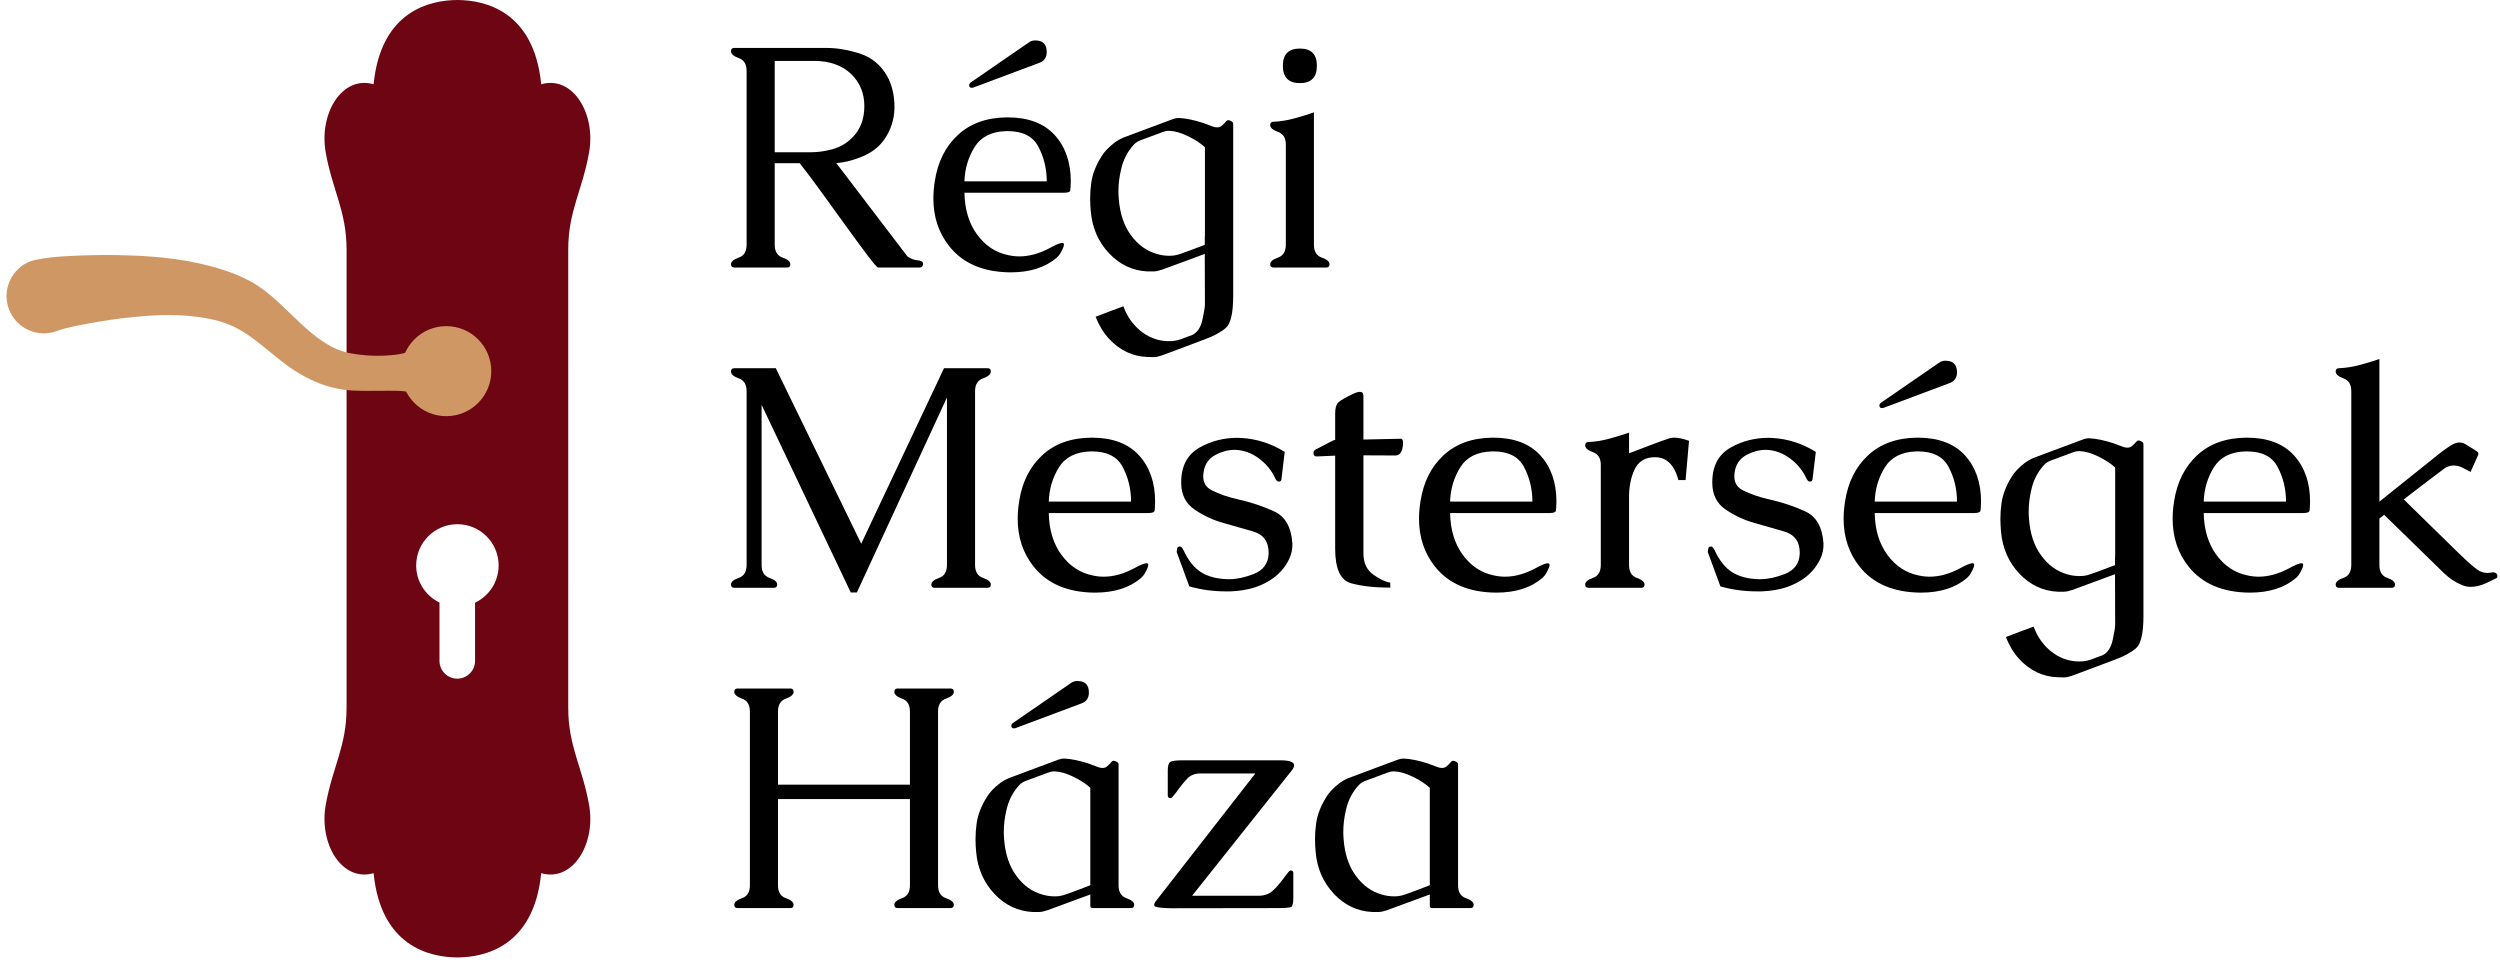 <?xml version="1.0" encoding="UTF-8" standalone="no"?><!DOCTYPE svg PUBLIC "-//W3C//DTD SVG 1.1//EN" "http://www.w3.org/Graphics/SVG/1.1/DTD/svg11.dtd"><svg width="100%" height="100%" viewBox="0 0 828 318" version="1.1" xmlns="http://www.w3.org/2000/svg" xmlns:xlink="http://www.w3.org/1999/xlink" xml:space="preserve" xmlns:serif="http://www.serif.com/" style="fill-rule:evenodd;clip-rule:evenodd;stroke-linejoin:round;stroke-miterlimit:2;"><g id="main-logo" serif:id="main logo"><g><path d="M300.494,84.869c0.966,0.794 2.224,1.26 3.776,1.398c0.965,0.104 1.448,0.466 1.448,1.088l0,0.155c-0.103,0.725 -0.465,1.088 -1.086,1.088l-13.809,-0c-0.31,-0 -1.483,-1.347 -3.517,-4.04c-2.034,-2.694 -4.396,-5.905 -7.086,-9.634c-2.689,-3.73 -5.448,-7.545 -8.275,-11.447c-2.827,-3.902 -5.189,-7.045 -7.085,-9.427l-8.276,-0l0,26.986c0,2.244 0.862,3.669 2.586,4.273c1.724,0.604 2.586,1.338 2.586,2.201c0,0.725 -0.344,1.088 -1.034,1.088l-17.533,-0c-0.724,-0 -1.086,-0.363 -1.086,-1.088c-0,-0.863 0.862,-1.597 2.586,-2.201c1.724,-0.604 2.586,-2.029 2.586,-4.273l-0,-57.546c-0,-2.21 -0.862,-3.626 -2.586,-4.248c-1.724,-0.621 -2.586,-1.381 -2.586,-2.279c-0,-0.725 0.362,-1.088 1.086,-1.088l30.515,0c3.551,0 7.258,0.631 11.119,1.891c3.862,1.26 6.845,3.703 8.948,7.329c1.655,2.935 2.482,6.458 2.482,10.567c-0.069,3.902 -1.189,7.407 -3.361,10.514c-1.724,2.452 -4.121,4.325 -7.189,5.62c-3.069,1.295 -5.983,2.029 -8.741,2.202l23.532,30.871Zm-43.91,-64.694l0,30.249l11.999,-0c2.379,-0 4.793,-0.346 7.241,-1.036c2.448,-0.691 4.551,-1.917 6.31,-3.678c2.758,-2.659 4.138,-6.181 4.138,-10.566c-0,-4.213 -1.431,-7.735 -4.293,-10.567c-3.069,-2.935 -7.189,-4.402 -12.361,-4.402l-13.034,-0Z" style="fill-rule:nonzero;"/><path d="M322.269,29.032c-0.104,0.034 -0.225,0.052 -0.363,0.052c-0.62,-0 -0.93,-0.294 -0.93,-0.881c-0,-0.276 0.12,-0.535 0.362,-0.777l19.394,-13.363c0.621,-0.449 1.328,-0.674 2.121,-0.674c2.552,0 3.827,1.278 3.827,3.833c0,1.796 -0.81,2.987 -2.431,3.574l-21.98,8.236Zm-12.672,31.026c0.966,-6.388 3.508,-11.499 7.629,-15.332c4.12,-3.833 9.542,-5.784 16.266,-5.853l0.207,0c6.792,0 11.981,1.934 15.567,5.801c3.586,3.937 5.379,9.065 5.379,15.384c-0.034,1.381 -0.086,2.357 -0.155,2.926c-0.069,0.57 -0.776,0.855 -2.121,0.855l-32.945,0c0.103,5.594 1.517,10.23 4.241,13.908c2.724,3.677 6.155,5.93 10.292,6.759c1.207,0.276 2.431,0.414 3.672,0.414c3.276,0 6.672,-0.949 10.189,-2.848c1.965,-1.071 3.293,-1.606 3.983,-1.606c0.172,-0 0.31,0.034 0.413,0.103c0.104,0.104 0.155,0.259 0.155,0.467c0,0.449 -0.224,1.087 -0.672,1.916c-0.414,0.829 -0.75,1.381 -1.008,1.658c-0.259,0.276 -0.492,0.518 -0.699,0.725c-3.758,3.246 -8.861,4.869 -15.309,4.869c-9.033,-0.069 -15.809,-2.97 -20.326,-8.702c-3.482,-4.42 -5.223,-9.669 -5.223,-15.746c-0,-1.831 0.155,-3.73 0.465,-5.698Zm9.827,-0l27.256,-0c0,-4.213 -0.948,-8.08 -2.844,-11.602c-1.828,-3.35 -5.172,-5.025 -10.034,-5.025l-0.569,0c-4.862,0.138 -8.344,1.899 -10.447,5.283c-2.104,3.385 -3.224,7.166 -3.362,11.344Z" style="fill-rule:nonzero;"/><path d="M399.072,78.29l0,-29.524c-1.413,-1.312 -3.275,-2.529 -5.585,-3.651c-2.31,-1.123 -4.362,-1.718 -6.155,-1.787l-0.207,-0c-0.689,-0 -1.379,0.138 -2.069,0.414c-1.241,0.449 -2.474,0.906 -3.698,1.373c-1.224,0.466 -2.456,0.923 -3.698,1.372c-0.862,0.346 -1.551,0.794 -2.068,1.347c-2.138,2.279 -3.569,5.041 -4.293,8.287c-0.586,2.452 -0.879,4.887 -0.879,7.304c-0,0.759 0.034,1.536 0.103,2.331c0.379,4.972 1.724,9.012 4.034,12.12c2.31,3.211 5.207,5.301 8.689,6.267c1.31,0.38 2.638,0.57 3.983,0.57c0.413,0 0.844,-0.017 1.293,-0.052c0.758,-0.069 1.655,-0.293 2.689,-0.673c0.793,-0.276 2.026,-0.725 3.698,-1.347c1.672,-0.621 3.043,-1.139 4.112,-1.554l-0,-2.797l0.051,0Zm-0.051,5.802l-14.172,5.231c-1.103,0.38 -2.017,0.57 -2.741,0.57l-2.12,-0c-4.896,-0.242 -9.12,-2.245 -12.672,-6.009c-3.551,-3.763 -5.568,-8.391 -6.051,-13.881c-0.138,-1.45 -0.207,-2.849 -0.207,-4.196c0,-1.795 0.121,-3.539 0.362,-5.231c0.414,-2.935 1.552,-5.87 3.414,-8.806c0.896,-1.519 2.431,-3.107 4.603,-4.765c0.759,-0.518 1.603,-0.984 2.534,-1.398c2.759,-1.036 5.526,-2.072 8.301,-3.108c2.776,-1.036 5.56,-2.072 8.353,-3.108c0.586,-0.207 1.138,-0.311 1.655,-0.311l0.259,0c2.206,0.104 4.879,0.656 8.016,1.658c0.276,0.103 0.448,0.172 0.517,0.207c0.759,0.311 1.69,0.656 2.793,1.036c0.449,0.138 0.862,0.207 1.242,0.207c0.551,0 1.034,-0.155 1.448,-0.466c0.724,-0.622 1.241,-1.14 1.551,-1.554c0.173,-0.242 0.397,-0.363 0.673,-0.363c0.172,0 0.344,0.035 0.517,0.104c0.758,0.276 1.138,0.622 1.138,1.036l-0,56.976c-0,5.698 -0.811,9.255 -2.431,10.67c-1.621,1.416 -3.931,2.677 -6.931,3.782l-14.223,5.335c-1.103,0.379 -2.017,0.569 -2.741,0.569c-0.896,0 -1.603,-0.017 -2.12,-0.051c-4.862,-0.173 -9.086,-2.176 -12.672,-6.009c-1.861,-2.037 -3.344,-4.472 -4.447,-7.303c2.999,-1.174 6.068,-2.331 9.206,-3.471c0.62,1.762 1.448,3.35 2.482,4.766c2.345,3.177 5.241,5.266 8.689,6.267c1.31,0.345 2.603,0.518 3.879,0.518c0.483,0 0.948,-0.017 1.397,-0.052c0.758,-0.069 1.655,-0.276 2.689,-0.621c0.414,-0.173 0.948,-0.38 1.603,-0.622c0.655,-0.242 1.362,-0.5 2.121,-0.777c1.655,-0.828 2.758,-2.503 3.31,-5.024c0.552,-2.521 0.827,-4.196 0.827,-5.024l-0.051,-16.782Z" style="fill-rule:nonzero;"/><path d="M430.518,16.083c3.758,-0 5.638,1.899 5.638,5.697c-0,3.833 -1.88,5.75 -5.638,5.75c-3.758,-0 -5.637,-1.917 -5.637,-5.75c-0,-3.798 1.879,-5.697 5.637,-5.697Zm4.655,64.953c-0,2.244 0.862,3.669 2.586,4.273c1.724,0.604 2.586,1.338 2.586,2.201c-0,0.725 -0.345,1.088 -1.035,1.088l-17.533,-0c-0.724,-0 -1.086,-0.363 -1.086,-1.088c0,-0.863 0.862,-1.597 2.586,-2.201c1.724,-0.604 2.586,-2.029 2.586,-4.273l0,-33.15c0,-2.176 -0.862,-3.574 -2.586,-4.196c-1.724,-0.621 -2.586,-1.381 -2.586,-2.279c0,-0.725 0.362,-1.088 1.086,-1.088c2.276,-0.103 4.526,-0.457 6.75,-1.061c2.224,-0.605 4.439,-1.287 6.646,-2.046l-0,43.82Z" style="fill-rule:nonzero;"/><path d="M322.941,129.569l-0,57.546c-0,2.245 0.87,3.669 2.612,4.273c1.741,0.605 2.612,1.338 2.612,2.202c-0,0.725 -0.362,1.087 -1.087,1.087l-17.533,0c-0.724,0 -1.086,-0.362 -1.086,-1.087c0,-0.864 0.862,-1.597 2.586,-2.202c1.724,-0.604 2.586,-2.028 2.586,-4.273l0,-55.474l-29.842,64.59l-2.017,0l-29.532,-62.156l-0,53.04c-0,2.245 0.862,3.669 2.586,4.273c1.724,0.605 2.586,1.338 2.586,2.202c-0,0.725 -0.362,1.087 -1.086,1.087l-13.137,0c-0.724,0 -1.086,-0.362 -1.086,-1.087c-0,-0.864 0.862,-1.597 2.586,-2.202c1.724,-0.604 2.586,-2.028 2.586,-4.273l-0,-57.546c-0,-2.21 -0.862,-3.626 -2.586,-4.247c-1.724,-0.622 -2.586,-1.382 -2.586,-2.279c-0,-0.725 0.362,-1.088 1.086,-1.088l13.757,-0l28.291,58.116l27.412,-58.116l14.429,-0c0.725,-0 1.087,0.363 1.087,1.088c-0,0.897 -0.871,1.657 -2.612,2.279c-1.742,0.621 -2.612,2.037 -2.612,4.247Z" style="fill-rule:nonzero;"/><path d="M337.526,166.137c0.965,-6.388 3.508,-11.498 7.629,-15.331c4.12,-3.833 9.542,-5.784 16.265,-5.853l0.207,-0c6.793,-0 11.982,1.933 15.568,5.801c3.586,3.936 5.379,9.064 5.379,15.383c-0.035,1.382 -0.086,2.357 -0.155,2.927c-0.069,0.57 -0.776,0.855 -2.121,0.855l-32.945,-0c0.103,5.594 1.517,10.229 4.241,13.907c2.724,3.678 6.154,5.931 10.292,6.759c1.207,0.277 2.431,0.415 3.672,0.415c3.276,-0 6.672,-0.95 10.189,-2.849c1.965,-1.07 3.293,-1.606 3.982,-1.606c0.173,0 0.311,0.035 0.414,0.104c0.103,0.104 0.155,0.259 0.155,0.466c0,0.449 -0.224,1.088 -0.672,1.917c-0.414,0.828 -0.75,1.381 -1.009,1.657c-0.258,0.276 -0.491,0.518 -0.698,0.725c-3.758,3.246 -8.861,4.869 -15.309,4.869c-9.034,-0.069 -15.809,-2.97 -20.326,-8.702c-3.482,-4.42 -5.224,-9.668 -5.224,-15.746c0,-1.83 0.156,-3.729 0.466,-5.698Zm9.827,0l27.256,0c-0,-4.212 -0.948,-8.08 -2.845,-11.602c-1.827,-3.349 -5.172,-5.024 -10.033,-5.024l-0.569,-0c-4.862,0.138 -8.344,1.899 -10.448,5.283c-2.103,3.384 -3.223,7.165 -3.361,11.343Z" style="fill-rule:nonzero;"/><path d="M411.123,145.056c5.069,0.276 9.861,1.813 14.378,4.61l-1.086,9.065c-0.069,0.518 -0.345,0.777 -0.827,0.777l-0.156,-0c-0.413,-0.035 -0.793,-0.449 -1.137,-1.244c-1.242,-2.589 -3.052,-4.756 -5.431,-6.5c-2.379,-1.744 -4.948,-2.668 -7.706,-2.771l-0.207,-0c-2.138,-0 -4.224,0.535 -6.258,1.605c-2.138,1.105 -3.448,2.798 -3.931,5.077c-0.172,0.759 -0.258,1.45 -0.258,2.071c-0,2.176 0.965,3.73 2.896,4.662c2.448,1.243 5.292,2.227 8.534,2.953c4.447,1.001 8.49,2.348 12.128,4.04c3.638,1.692 5.629,5.231 5.974,10.618l-0,0.518c-0,2.555 -0.983,5.111 -2.949,7.666c-2.137,2.762 -5.223,4.851 -9.257,6.267c-2.517,0.829 -5.31,1.295 -8.379,1.399l-1.396,-0c-4.241,-0 -8.293,-0.553 -12.155,-1.658l-4.189,-11.395l0.155,-1.036c0.035,-0.518 0.345,-0.777 0.931,-0.777l0.104,0c0.344,0.069 0.707,0.484 1.086,1.243c1.586,3.419 3.525,5.845 5.818,7.278c2.293,1.433 5.198,2.201 8.715,2.305l0.621,-0c2.448,-0 5.137,-0.57 8.068,-1.71c3.172,-1.243 4.827,-3.487 4.965,-6.733l0,-0.311c0,-3.729 -1.758,-6.095 -5.275,-7.096c-3.655,-1.036 -6.862,-1.951 -9.62,-2.745c-3.414,-0.933 -6.62,-2.418 -9.62,-4.455c-2.965,-2.003 -4.448,-4.972 -4.448,-8.909l0,-0.259c0.034,-5.352 2.103,-9.168 6.206,-11.447c3.759,-2.106 7.914,-3.16 12.465,-3.16c0.414,0 0.827,0.018 1.241,0.052Z" style="fill-rule:nonzero;"/><path d="M442.207,150.909c-1.31,0.035 -3.276,0.121 -5.896,0.259l-0.259,0c-0.655,0 -1,-0.345 -1.034,-1.036l-0,-0.103c-0,-0.553 0.327,-0.984 0.982,-1.295c0.69,-0.311 2.121,-1.053 4.293,-2.227c0.517,-0.277 1.017,-0.518 1.5,-0.726c0.103,-0.034 0.241,-0.051 0.414,-0.051l-0,-8.858c-0,-1.726 0.353,-2.926 1.06,-3.599c0.707,-0.674 2.336,-1.615 4.888,-2.823c0.93,-0.449 1.672,-0.674 2.223,-0.674c0.794,0 1.19,0.449 1.19,1.347l0,14.451l12.309,-0.259l0.052,0c0.517,0 0.776,0.449 0.776,1.347c-0,0.483 -0.069,1.07 -0.207,1.761c-0.345,1.623 -1.121,2.434 -2.327,2.434l-10.603,-0.051l0,32.476c0,3.142 1.095,5.491 3.284,7.045c2.19,1.553 4.06,2.434 5.612,2.641l-0,1.658c-5.138,-0 -9.465,-0.484 -12.982,-1.451c-3.517,-0.967 -5.275,-4.782 -5.275,-11.447l-0,-30.819Z" style="fill-rule:nonzero;"/><path d="M470.446,166.137c0.965,-6.388 3.508,-11.498 7.628,-15.331c4.121,-3.833 9.543,-5.784 16.266,-5.853l0.207,-0c6.793,-0 11.982,1.933 15.568,5.801c3.586,3.936 5.379,9.064 5.379,15.383c-0.035,1.382 -0.086,2.357 -0.155,2.927c-0.069,0.57 -0.776,0.855 -2.121,0.855l-32.945,-0c0.103,5.594 1.517,10.229 4.241,13.907c2.723,3.678 6.154,5.931 10.292,6.759c1.207,0.277 2.431,0.415 3.672,0.415c3.275,-0 6.672,-0.95 10.189,-2.849c1.965,-1.07 3.293,-1.606 3.982,-1.606c0.173,0 0.31,0.035 0.414,0.104c0.103,0.104 0.155,0.259 0.155,0.466c0,0.449 -0.224,1.088 -0.672,1.917c-0.414,0.828 -0.75,1.381 -1.009,1.657c-0.258,0.276 -0.491,0.518 -0.698,0.725c-3.758,3.246 -8.861,4.869 -15.309,4.869c-9.034,-0.069 -15.809,-2.97 -20.326,-8.702c-3.482,-4.42 -5.224,-9.668 -5.224,-15.746c0,-1.83 0.155,-3.729 0.466,-5.698Zm9.827,0l27.256,0c-0,-4.212 -0.948,-8.08 -2.845,-11.602c-1.827,-3.349 -5.172,-5.024 -10.033,-5.024l-0.569,-0c-4.862,0.138 -8.344,1.899 -10.448,5.283c-2.103,3.384 -3.224,7.165 -3.361,11.343Z" style="fill-rule:nonzero;"/><path d="M539.543,163.858l0,23.257c0,2.245 0.854,3.669 2.561,4.273c1.706,0.605 2.56,1.338 2.56,2.202c-0,0.725 -0.345,1.087 -1.035,1.087l-17.533,0c-0.724,0 -1.086,-0.362 -1.086,-1.087c0,-0.864 0.862,-1.597 2.586,-2.202c1.724,-0.604 2.586,-2.028 2.586,-4.273l0,-33.15c0,-2.175 -0.862,-3.574 -2.586,-4.195c-1.724,-0.622 -2.586,-1.382 -2.586,-2.279c0,-0.725 0.362,-1.088 1.086,-1.088c2.276,-0.104 4.526,-0.458 6.75,-1.062c2.224,-0.604 4.456,-1.286 6.697,-2.046l0,6.837l7.189,-2.745c2.655,-1.001 4.724,-1.744 6.207,-2.227c0.448,-0.138 0.983,-0.207 1.603,-0.207c1.276,-0 2.896,0.345 4.862,1.036l-1.138,13.001l-2.379,-0c-1.345,-5.042 -3.931,-7.563 -7.758,-7.563c-0.379,0 -0.759,0.017 -1.138,0.052c-2.62,0.311 -4.491,1.649 -5.612,4.014c-1.12,2.366 -1.732,5.154 -1.836,8.365Z" style="fill-rule:nonzero;"/><path d="M587.022,145.056c5.069,0.276 9.861,1.813 14.378,4.61l-1.086,9.065c-0.069,0.518 -0.345,0.777 -0.827,0.777l-0.155,-0c-0.414,-0.035 -0.793,-0.449 -1.138,-1.244c-1.242,-2.589 -3.052,-4.756 -5.431,-6.5c-2.379,-1.744 -4.948,-2.668 -7.706,-2.771l-0.207,-0c-2.138,-0 -4.224,0.535 -6.258,1.605c-2.138,1.105 -3.448,2.798 -3.931,5.077c-0.172,0.759 -0.258,1.45 -0.258,2.071c-0,2.176 0.965,3.73 2.896,4.662c2.448,1.243 5.293,2.227 8.534,2.953c4.448,1.001 8.49,2.348 12.128,4.04c3.638,1.692 5.629,5.231 5.974,10.618l-0,0.518c-0,2.555 -0.983,5.111 -2.948,7.666c-2.138,2.762 -5.224,4.851 -9.258,6.267c-2.517,0.829 -5.31,1.295 -8.379,1.399l-1.396,-0c-4.241,-0 -8.293,-0.553 -12.154,-1.658l-4.19,-11.395l0.155,-1.036c0.035,-0.518 0.345,-0.777 0.931,-0.777l0.104,0c0.345,0.069 0.707,0.484 1.086,1.243c1.586,3.419 3.525,5.845 5.818,7.278c2.293,1.433 5.198,2.201 8.715,2.305l0.621,-0c2.448,-0 5.137,-0.57 8.068,-1.71c3.172,-1.243 4.827,-3.487 4.965,-6.733l0,-0.311c0,-3.729 -1.758,-6.095 -5.275,-7.096c-3.655,-1.036 -6.862,-1.951 -9.62,-2.745c-3.414,-0.933 -6.62,-2.418 -9.62,-4.455c-2.965,-2.003 -4.448,-4.972 -4.448,-8.909l0,-0.259c0.035,-5.352 2.103,-9.168 6.206,-11.447c3.759,-2.106 7.914,-3.16 12.465,-3.16c0.414,0 0.827,0.018 1.241,0.052Z" style="fill-rule:nonzero;"/><path d="M623.743,135.111c-0.103,0.035 -0.224,0.052 -0.362,0.052c-0.62,0 -0.931,-0.293 -0.931,-0.88c0,-0.277 0.121,-0.536 0.362,-0.777l19.395,-13.364c0.621,-0.449 1.328,-0.673 2.121,-0.673c2.551,-0 3.827,1.277 3.827,3.833c0,1.795 -0.81,2.987 -2.431,3.574l-21.981,8.235Zm-12.671,31.026c0.965,-6.388 3.508,-11.498 7.629,-15.331c4.12,-3.833 9.542,-5.784 16.265,-5.853l0.207,-0c6.793,-0 11.982,1.933 15.568,5.801c3.586,3.936 5.379,9.064 5.379,15.383c-0.035,1.382 -0.086,2.357 -0.155,2.927c-0.069,0.57 -0.776,0.855 -2.121,0.855l-32.945,-0c0.103,5.594 1.517,10.229 4.241,13.907c2.724,3.678 6.154,5.931 10.292,6.759c1.207,0.277 2.431,0.415 3.672,0.415c3.276,-0 6.672,-0.95 10.189,-2.849c1.965,-1.07 3.293,-1.606 3.982,-1.606c0.173,0 0.311,0.035 0.414,0.104c0.103,0.104 0.155,0.259 0.155,0.466c0,0.449 -0.224,1.088 -0.672,1.917c-0.414,0.828 -0.75,1.381 -1.009,1.657c-0.258,0.276 -0.491,0.518 -0.698,0.725c-3.758,3.246 -8.861,4.869 -15.309,4.869c-9.034,-0.069 -15.809,-2.97 -20.326,-8.702c-3.482,-4.42 -5.224,-9.668 -5.224,-15.746c0,-1.83 0.156,-3.729 0.466,-5.698Zm9.827,0l27.256,0c0,-4.212 -0.948,-8.08 -2.845,-11.602c-1.827,-3.349 -5.172,-5.024 -10.033,-5.024l-0.569,-0c-4.862,0.138 -8.344,1.899 -10.448,5.283c-2.103,3.384 -3.223,7.165 -3.361,11.343Z" style="fill-rule:nonzero;"/><path d="M700.547,184.37l0,-29.524c-1.413,-1.312 -3.275,-2.53 -5.586,-3.652c-2.31,-1.122 -4.361,-1.718 -6.154,-1.787l-0.207,0c-0.69,0 -1.379,0.138 -2.069,0.415c-1.241,0.448 -2.474,0.906 -3.698,1.372c-1.224,0.466 -2.457,0.924 -3.698,1.373c-0.862,0.345 -1.551,0.794 -2.069,1.346c-2.137,2.28 -3.568,5.042 -4.292,8.288c-0.586,2.452 -0.88,4.886 -0.88,7.303c0,0.76 0.035,1.537 0.104,2.331c0.379,4.973 1.724,9.013 4.034,12.121c2.31,3.211 5.206,5.3 8.689,6.267c1.31,0.38 2.638,0.57 3.982,0.57c0.414,-0 0.845,-0.018 1.293,-0.052c0.759,-0.069 1.655,-0.294 2.69,-0.673c0.793,-0.277 2.025,-0.726 3.698,-1.347c1.672,-0.622 3.043,-1.14 4.111,-1.554l0,-2.797l0.052,-0Zm-0.052,5.801l-14.171,5.232c-1.103,0.379 -2.017,0.569 -2.741,0.569l-2.12,0c-4.897,-0.241 -9.12,-2.244 -12.672,-6.008c-3.551,-3.764 -5.568,-8.391 -6.051,-13.882c-0.138,-1.45 -0.207,-2.848 -0.207,-4.195c0,-1.796 0.121,-3.54 0.362,-5.232c0.414,-2.935 1.552,-5.87 3.414,-8.805c0.896,-1.519 2.431,-3.108 4.603,-4.765c0.758,-0.518 1.603,-0.984 2.534,-1.399c2.758,-1.036 5.525,-2.072 8.301,-3.108c2.776,-1.036 5.56,-2.071 8.353,-3.107c0.586,-0.208 1.138,-0.311 1.655,-0.311l0.258,-0c2.207,0.103 4.879,0.656 8.017,1.657c0.276,0.104 0.448,0.173 0.517,0.208c0.759,0.31 1.69,0.656 2.793,1.035c0.448,0.139 0.862,0.208 1.241,0.208c0.552,-0 1.035,-0.156 1.449,-0.467c0.724,-0.621 1.241,-1.139 1.551,-1.553c0.173,-0.242 0.397,-0.363 0.672,-0.363c0.173,-0 0.345,0.035 0.518,0.104c0.758,0.276 1.137,0.621 1.137,1.036l0,56.976c0,5.697 -0.81,9.254 -2.43,10.67c-1.621,1.416 -3.931,2.676 -6.931,3.781l-14.223,5.335c-1.103,0.38 -2.017,0.57 -2.741,0.57c-0.896,-0 -1.603,-0.017 -2.12,-0.052c-4.862,-0.173 -9.086,-2.175 -12.672,-6.008c-1.862,-2.038 -3.344,-4.472 -4.448,-7.304c3,-1.174 6.069,-2.33 9.206,-3.47c0.621,1.761 1.449,3.35 2.483,4.765c2.345,3.177 5.241,5.266 8.689,6.268c1.31,0.345 2.603,0.518 3.879,0.518c0.483,-0 0.948,-0.018 1.396,-0.052c0.759,-0.069 1.655,-0.276 2.69,-0.622c0.414,-0.172 0.948,-0.38 1.603,-0.621c0.655,-0.242 1.362,-0.501 2.121,-0.777c1.655,-0.829 2.758,-2.504 3.31,-5.024c0.551,-2.521 0.827,-4.196 0.827,-5.025l-0.052,-16.782Z" style="fill-rule:nonzero;"/><path d="M720.046,166.137c0.965,-6.388 3.508,-11.498 7.628,-15.331c4.121,-3.833 9.543,-5.784 16.266,-5.853l0.207,-0c6.793,-0 11.982,1.933 15.568,5.801c3.586,3.936 5.379,9.064 5.379,15.383c-0.035,1.382 -0.087,2.357 -0.156,2.927c-0.069,0.57 -0.775,0.855 -2.12,0.855l-32.946,-0c0.104,5.594 1.517,10.229 4.241,13.907c2.724,3.678 6.155,5.931 10.293,6.759c1.206,0.277 2.43,0.415 3.672,0.415c3.275,-0 6.672,-0.95 10.189,-2.849c1.965,-1.07 3.292,-1.606 3.982,-1.606c0.172,0 0.31,0.035 0.414,0.104c0.103,0.104 0.155,0.259 0.155,0.466c-0,0.449 -0.224,1.088 -0.672,1.917c-0.414,0.828 -0.75,1.381 -1.009,1.657c-0.259,0.276 -0.491,0.518 -0.698,0.725c-3.759,3.246 -8.862,4.869 -15.309,4.869c-9.034,-0.069 -15.809,-2.97 -20.326,-8.702c-3.483,-4.42 -5.224,-9.668 -5.224,-15.746c0,-1.83 0.155,-3.729 0.466,-5.698Zm9.826,0l27.257,0c-0,-4.212 -0.949,-8.08 -2.845,-11.602c-1.827,-3.349 -5.172,-5.024 -10.034,-5.024l-0.568,-0c-4.862,0.138 -8.345,1.899 -10.448,5.283c-2.103,3.384 -3.224,7.165 -3.362,11.343Z" style="fill-rule:nonzero;"/><path d="M788.057,171.732l0,15.383c0,2.245 0.862,3.669 2.586,4.273c1.724,0.605 2.586,1.338 2.586,2.202c0,0.725 -0.345,1.087 -1.034,1.087l-17.533,0c-0.724,0 -1.086,-0.362 -1.086,-1.087c-0,-0.864 0.862,-1.597 2.586,-2.202c1.724,-0.604 2.586,-2.028 2.586,-4.273l-0,-57.546c-0,-2.21 -0.862,-3.626 -2.586,-4.247c-1.724,-0.622 -2.586,-1.382 -2.586,-2.279c-0,-0.725 0.362,-1.088 1.086,-1.088c2.275,-0.104 4.525,-0.449 6.749,-1.036c2.224,-0.587 4.439,-1.26 6.646,-2.02l0,47.238l18.309,-14.658c2.103,-1.727 3.965,-3.091 5.586,-4.092c0.931,-0.552 1.81,-0.829 2.637,-0.829c0.621,0 1.224,0.156 1.811,0.467l3.827,2.382c0.414,0.276 0.62,0.587 0.62,0.933c0,0.172 -0.051,0.345 -0.155,0.517l-2.43,5.439l-2.586,-1.347c-1.035,-0.518 -2.035,-0.777 -3,-0.777c-1.173,0 -2.276,0.38 -3.31,1.14c-5,3.764 -9.413,7.131 -13.241,10.1l17.999,17.611c3.724,3.626 6.137,5.681 7.241,6.164c0.793,0.38 1.603,0.57 2.431,0.57c0.344,-0 0.706,-0.035 1.086,-0.104c0.275,-0.069 0.534,-0.103 0.775,-0.103c0.69,-0 1.156,0.259 1.397,0.777c0.069,0.207 0.103,0.379 0.103,0.517c0,0.346 -0.172,0.588 -0.517,0.726l-3.31,1.605c-1.793,0.795 -3.465,1.192 -5.017,1.192c-1,-0 -1.948,-0.19 -2.844,-0.57c-2.242,-0.898 -4.293,-2.262 -6.155,-4.092l-19.705,-19.217c-0.276,0.277 -0.793,0.691 -1.552,1.244Z" style="fill-rule:nonzero;"/><path d="M257.67,235.649l0,24.24l43.704,0l-0,-24.24c-0,-2.21 -0.862,-3.626 -2.586,-4.248c-1.724,-0.621 -2.586,-1.381 -2.586,-2.279c-0,-0.725 0.362,-1.088 1.086,-1.088l17.533,0c0.724,0 1.086,0.363 1.086,1.088c-0,0.898 -0.871,1.658 -2.612,2.279c-1.741,0.622 -2.612,2.038 -2.612,4.248l0,57.546c0,2.244 0.871,3.669 2.612,4.273c1.741,0.604 2.612,1.338 2.612,2.201c-0,0.725 -0.362,1.088 -1.086,1.088l-17.533,-0c-0.724,-0 -1.086,-0.363 -1.086,-1.088c-0,-0.863 0.862,-1.597 2.586,-2.201c1.724,-0.604 2.586,-2.029 2.586,-4.273l-0,-28.54l-43.704,-0l0,28.54c0,2.244 0.862,3.669 2.586,4.273c1.724,0.604 2.586,1.338 2.586,2.201c0,0.725 -0.344,1.088 -1.034,1.088l-17.533,-0c-0.724,-0 -1.086,-0.363 -1.086,-1.088c-0,-0.863 0.862,-1.597 2.586,-2.201c1.724,-0.604 2.586,-2.029 2.586,-4.273l-0,-57.546c-0,-2.21 -0.862,-3.626 -2.586,-4.248c-1.724,-0.621 -2.586,-1.381 -2.586,-2.279c-0,-0.725 0.362,-1.088 1.086,-1.088l17.533,0c0.69,0 1.034,0.363 1.034,1.088c0,0.898 -0.862,1.658 -2.586,2.279c-1.724,0.622 -2.586,2.038 -2.586,4.248Z" style="fill-rule:nonzero;"/><path d="M336.233,241.191c-0.104,0.034 -0.224,0.052 -0.362,0.052c-0.621,-0 -0.931,-0.294 -0.931,-0.881c-0,-0.276 0.121,-0.535 0.362,-0.777l19.395,-13.363c0.62,-0.449 1.327,-0.674 2.12,-0.674c2.552,0 3.828,1.278 3.828,3.833c-0,1.796 -0.811,2.987 -2.431,3.574l-21.981,8.236Zm24.877,55.06l-14.223,5.231c-1.103,0.38 -2.017,0.57 -2.741,0.57l-2.121,-0c-4.896,-0.242 -9.119,-2.245 -12.671,-6.009c-3.551,-3.763 -5.568,-8.391 -6.051,-13.881c-0.138,-1.45 -0.207,-2.849 -0.207,-4.196c0,-1.795 0.121,-3.539 0.362,-5.231c0.414,-2.935 1.552,-5.87 3.414,-8.805c0.896,-1.52 2.43,-3.108 4.603,-4.766c0.758,-0.518 1.603,-0.984 2.534,-1.398c2.758,-1.036 5.525,-2.072 8.301,-3.108c2.776,-1.036 5.56,-2.072 8.353,-3.108c0.586,-0.207 1.138,-0.311 1.655,-0.311l0.258,0c2.207,0.104 4.879,0.656 8.017,1.658c0.276,0.103 0.448,0.173 0.517,0.207c0.759,0.311 1.69,0.656 2.793,1.036c0.448,0.138 0.862,0.207 1.241,0.207c0.552,0 1.035,-0.155 1.448,-0.466c0.724,-0.622 1.242,-1.14 1.552,-1.554c0.172,-0.242 0.396,-0.362 0.672,-0.362c0.173,-0 0.345,0.034 0.518,0.103c0.758,0.276 1.137,0.622 1.137,1.036l0,40.091c0,2.244 0.862,3.669 2.586,4.273c1.724,0.604 2.586,1.338 2.586,2.201c0,0.725 -0.362,1.088 -1.086,1.088l-12.568,-0c-0.586,-0 -0.879,-0.225 -0.879,-0.673l0,-3.833Zm0,-35.326c-1.414,-1.312 -3.276,-2.529 -5.586,-3.651c-2.31,-1.123 -4.361,-1.718 -6.154,-1.787l-0.207,-0c-0.69,-0 -1.379,0.138 -2.069,0.414c-1.241,0.449 -2.474,0.906 -3.698,1.373c-1.224,0.466 -2.457,0.923 -3.698,1.372c-0.862,0.346 -1.552,0.794 -2.069,1.347c-2.137,2.279 -3.568,5.042 -4.292,8.287c-0.587,2.452 -0.88,4.887 -0.88,7.304c0,0.759 0.035,1.536 0.104,2.331c0.379,4.972 1.724,9.012 4.034,12.12c2.31,3.211 5.206,5.301 8.689,6.267c1.31,0.38 2.638,0.57 3.982,0.57c0.414,0 0.845,-0.017 1.293,-0.052c0.759,-0.069 1.655,-0.293 2.69,-0.673c0.793,-0.276 2.034,-0.734 3.723,-1.373c1.69,-0.638 3.069,-1.165 4.138,-1.579l0,-32.27Z" style="fill-rule:nonzero;"/><path d="M427.829,255.176l-32.998,41.489l22.447,0c1.758,-0.069 3.241,-0.673 4.448,-1.813c1.206,-1.139 2.551,-2.745 4.034,-4.817c0.862,-1.174 1.414,-1.761 1.655,-1.761c0.621,-0 0.931,0.311 0.931,0.932l-0,8.184c-0,1.692 -0.224,2.676 -0.673,2.953c-0.448,0.276 -1.896,0.414 -4.344,0.414l-35.428,0.052c-2.483,-0.035 -4.155,-0.19 -5.017,-0.466c-0.414,-0.104 -0.621,-0.328 -0.621,-0.674c0,-0.38 0.276,-0.898 0.828,-1.554l32.687,-41.955l-18.205,0c-1.793,0 -3.242,0.57 -4.345,1.709c-1.103,1.14 -2.379,2.728 -3.827,4.766c-0.862,1.139 -1.414,1.709 -1.655,1.709c-0.655,-0 -0.983,-0.294 -0.983,-0.881l0,-8.235c0,-1.554 0.276,-2.512 0.828,-2.875c0.551,-0.363 1.965,-0.544 4.241,-0.544l32.169,0c3.069,0 4.603,0.553 4.603,1.658c0,0.483 -0.258,1.053 -0.775,1.709Z" style="fill-rule:nonzero;"/><path d="M473.549,296.251l-14.223,5.231c-1.103,0.38 -2.017,0.57 -2.741,0.57l-2.121,-0c-4.896,-0.242 -9.12,-2.245 -12.671,-6.009c-3.551,-3.763 -5.569,-8.391 -6.051,-13.881c-0.138,-1.45 -0.207,-2.849 -0.207,-4.196c-0,-1.795 0.121,-3.539 0.362,-5.231c0.414,-2.935 1.552,-5.87 3.413,-8.805c0.897,-1.52 2.431,-3.108 4.604,-4.766c0.758,-0.518 1.603,-0.984 2.534,-1.398c2.758,-1.036 5.525,-2.072 8.301,-3.108c2.775,-1.036 5.56,-2.072 8.353,-3.108c0.586,-0.207 1.137,-0.311 1.655,-0.311l0.258,0c2.207,0.104 4.879,0.656 8.017,1.658c0.276,0.103 0.448,0.173 0.517,0.207c0.759,0.311 1.689,0.656 2.793,1.036c0.448,0.138 0.862,0.207 1.241,0.207c0.552,0 1.034,-0.155 1.448,-0.466c0.724,-0.622 1.242,-1.14 1.552,-1.554c0.172,-0.242 0.396,-0.362 0.672,-0.362c0.173,-0 0.345,0.034 0.517,0.103c0.759,0.276 1.138,0.622 1.138,1.036l0,40.091c0,2.244 0.862,3.669 2.586,4.273c1.724,0.604 2.586,1.338 2.586,2.201c0,0.725 -0.362,1.088 -1.086,1.088l-12.568,-0c-0.586,-0 -0.879,-0.225 -0.879,-0.673l-0,-3.833Zm-0,-35.326c-1.414,-1.312 -3.276,-2.529 -5.586,-3.651c-2.31,-1.123 -4.361,-1.718 -6.154,-1.787l-0.207,-0c-0.69,-0 -1.38,0.138 -2.069,0.414c-1.241,0.449 -2.474,0.906 -3.698,1.373c-1.224,0.466 -2.457,0.923 -3.698,1.372c-0.862,0.346 -1.552,0.794 -2.069,1.347c-2.138,2.279 -3.569,5.042 -4.293,8.287c-0.586,2.452 -0.879,4.887 -0.879,7.304c0,0.759 0.035,1.536 0.104,2.331c0.379,4.972 1.724,9.012 4.034,12.12c2.31,3.211 5.206,5.301 8.689,6.267c1.31,0.38 2.637,0.57 3.982,0.57c0.414,0 0.845,-0.017 1.293,-0.052c0.759,-0.069 1.655,-0.293 2.69,-0.673c0.793,-0.276 2.034,-0.734 3.723,-1.373c1.69,-0.638 3.069,-1.165 4.138,-1.579l-0,-32.27Z" style="fill-rule:nonzero;"/></g><g id="kilincs"><path d="M114.786,158.583l0,-0.063c0,-25.102 -0.002,-55.147 -0.002,-75.844c0,-12.795 -4.663,-19.555 -6.904,-32.152c-2.314,-13.007 5.451,-25.624 15.857,-22.615c2.404,-24.317 18.694,-27.867 27.755,-27.909c9.061,0.042 25.351,3.592 27.755,27.909c10.406,-3.009 18.171,9.608 15.857,22.615c-2.241,12.597 -6.904,19.357 -6.904,32.152c-0,20.697 -0.002,50.742 -0.002,75.844l-0,0.063c-0,25.103 0.002,55.147 0.002,75.845c-0,12.795 4.663,19.555 6.904,32.152c2.314,13.007 -5.451,25.624 -15.857,22.615c-2.404,24.317 -18.694,27.866 -27.755,27.909c-9.061,-0.043 -25.351,-3.592 -27.755,-27.909c-10.406,3.009 -18.171,-9.608 -15.857,-22.615c2.241,-12.597 6.904,-19.357 6.904,-32.152c0,-20.698 0.002,-50.742 0.002,-75.845Zm30.773,40.986l-0,19.313c-0,3.25 2.639,5.889 5.889,5.889c3.25,0 5.889,-2.639 5.889,-5.889l-0,-19.271c4.615,-2.191 7.809,-6.896 7.809,-12.341c-0,-7.536 -6.118,-13.654 -13.654,-13.654c-7.536,0 -13.654,6.118 -13.654,13.654c0,5.41 3.153,10.09 7.721,12.299Z" style="fill:#6d0612;"/><path d="M147.038,110.372c6.821,0.044 12.323,5.617 12.28,12.438c-0.044,6.82 -5.617,12.323 -12.438,12.279c-1.912,-1.181 -2.994,-2.572 -5.892,-3.712c-2.068,-0.813 -4.093,-1.348 -6.551,-1.71c-1.945,-0.286 -3.953,-0.244 -5.958,-0.25c-5.303,-0.017 -10.53,0.252 -14.704,-0.372c-5.537,-0.75 -10.173,-2.745 -14.416,-5.205c-8.555,-4.958 -14.8,-12.857 -23.705,-16.422c-4.193,-1.644 -8.816,-2.407 -13.417,-2.81c-8.175,-0.717 -16.248,0.168 -22.258,0.854c-4.139,0.498 -9.492,1.423 -14.132,2.344c-3.239,0.644 -5.963,1.35 -7.059,1.849c-6.403,2.351 -13.511,-0.938 -15.862,-7.341c-2.351,-6.403 0.938,-13.51 7.341,-15.862c1.741,-0.494 5.434,-1.22 10.054,-1.513c5.777,-0.366 13.201,-0.596 18.669,-0.455c7.058,0.137 16.503,0.542 25.873,2.527c6.064,1.285 12.098,3.023 17.45,5.833c9.239,4.766 15.303,13.784 24.102,19.904c2.712,1.887 5.738,3.459 9.425,4.222c3.467,0.668 7.855,1.052 12.283,0.768c1.905,-0.122 3.815,-0.289 5.625,-0.761c2.404,-0.625 4.344,-1.412 6.309,-2.448c3.214,-1.693 4.732,-2.807 6.981,-4.157Z" style="fill:#cf9764;"/><circle cx="147.801" cy="122.926" r="14.911" style="fill:#cf9764;"/></g></g></svg>